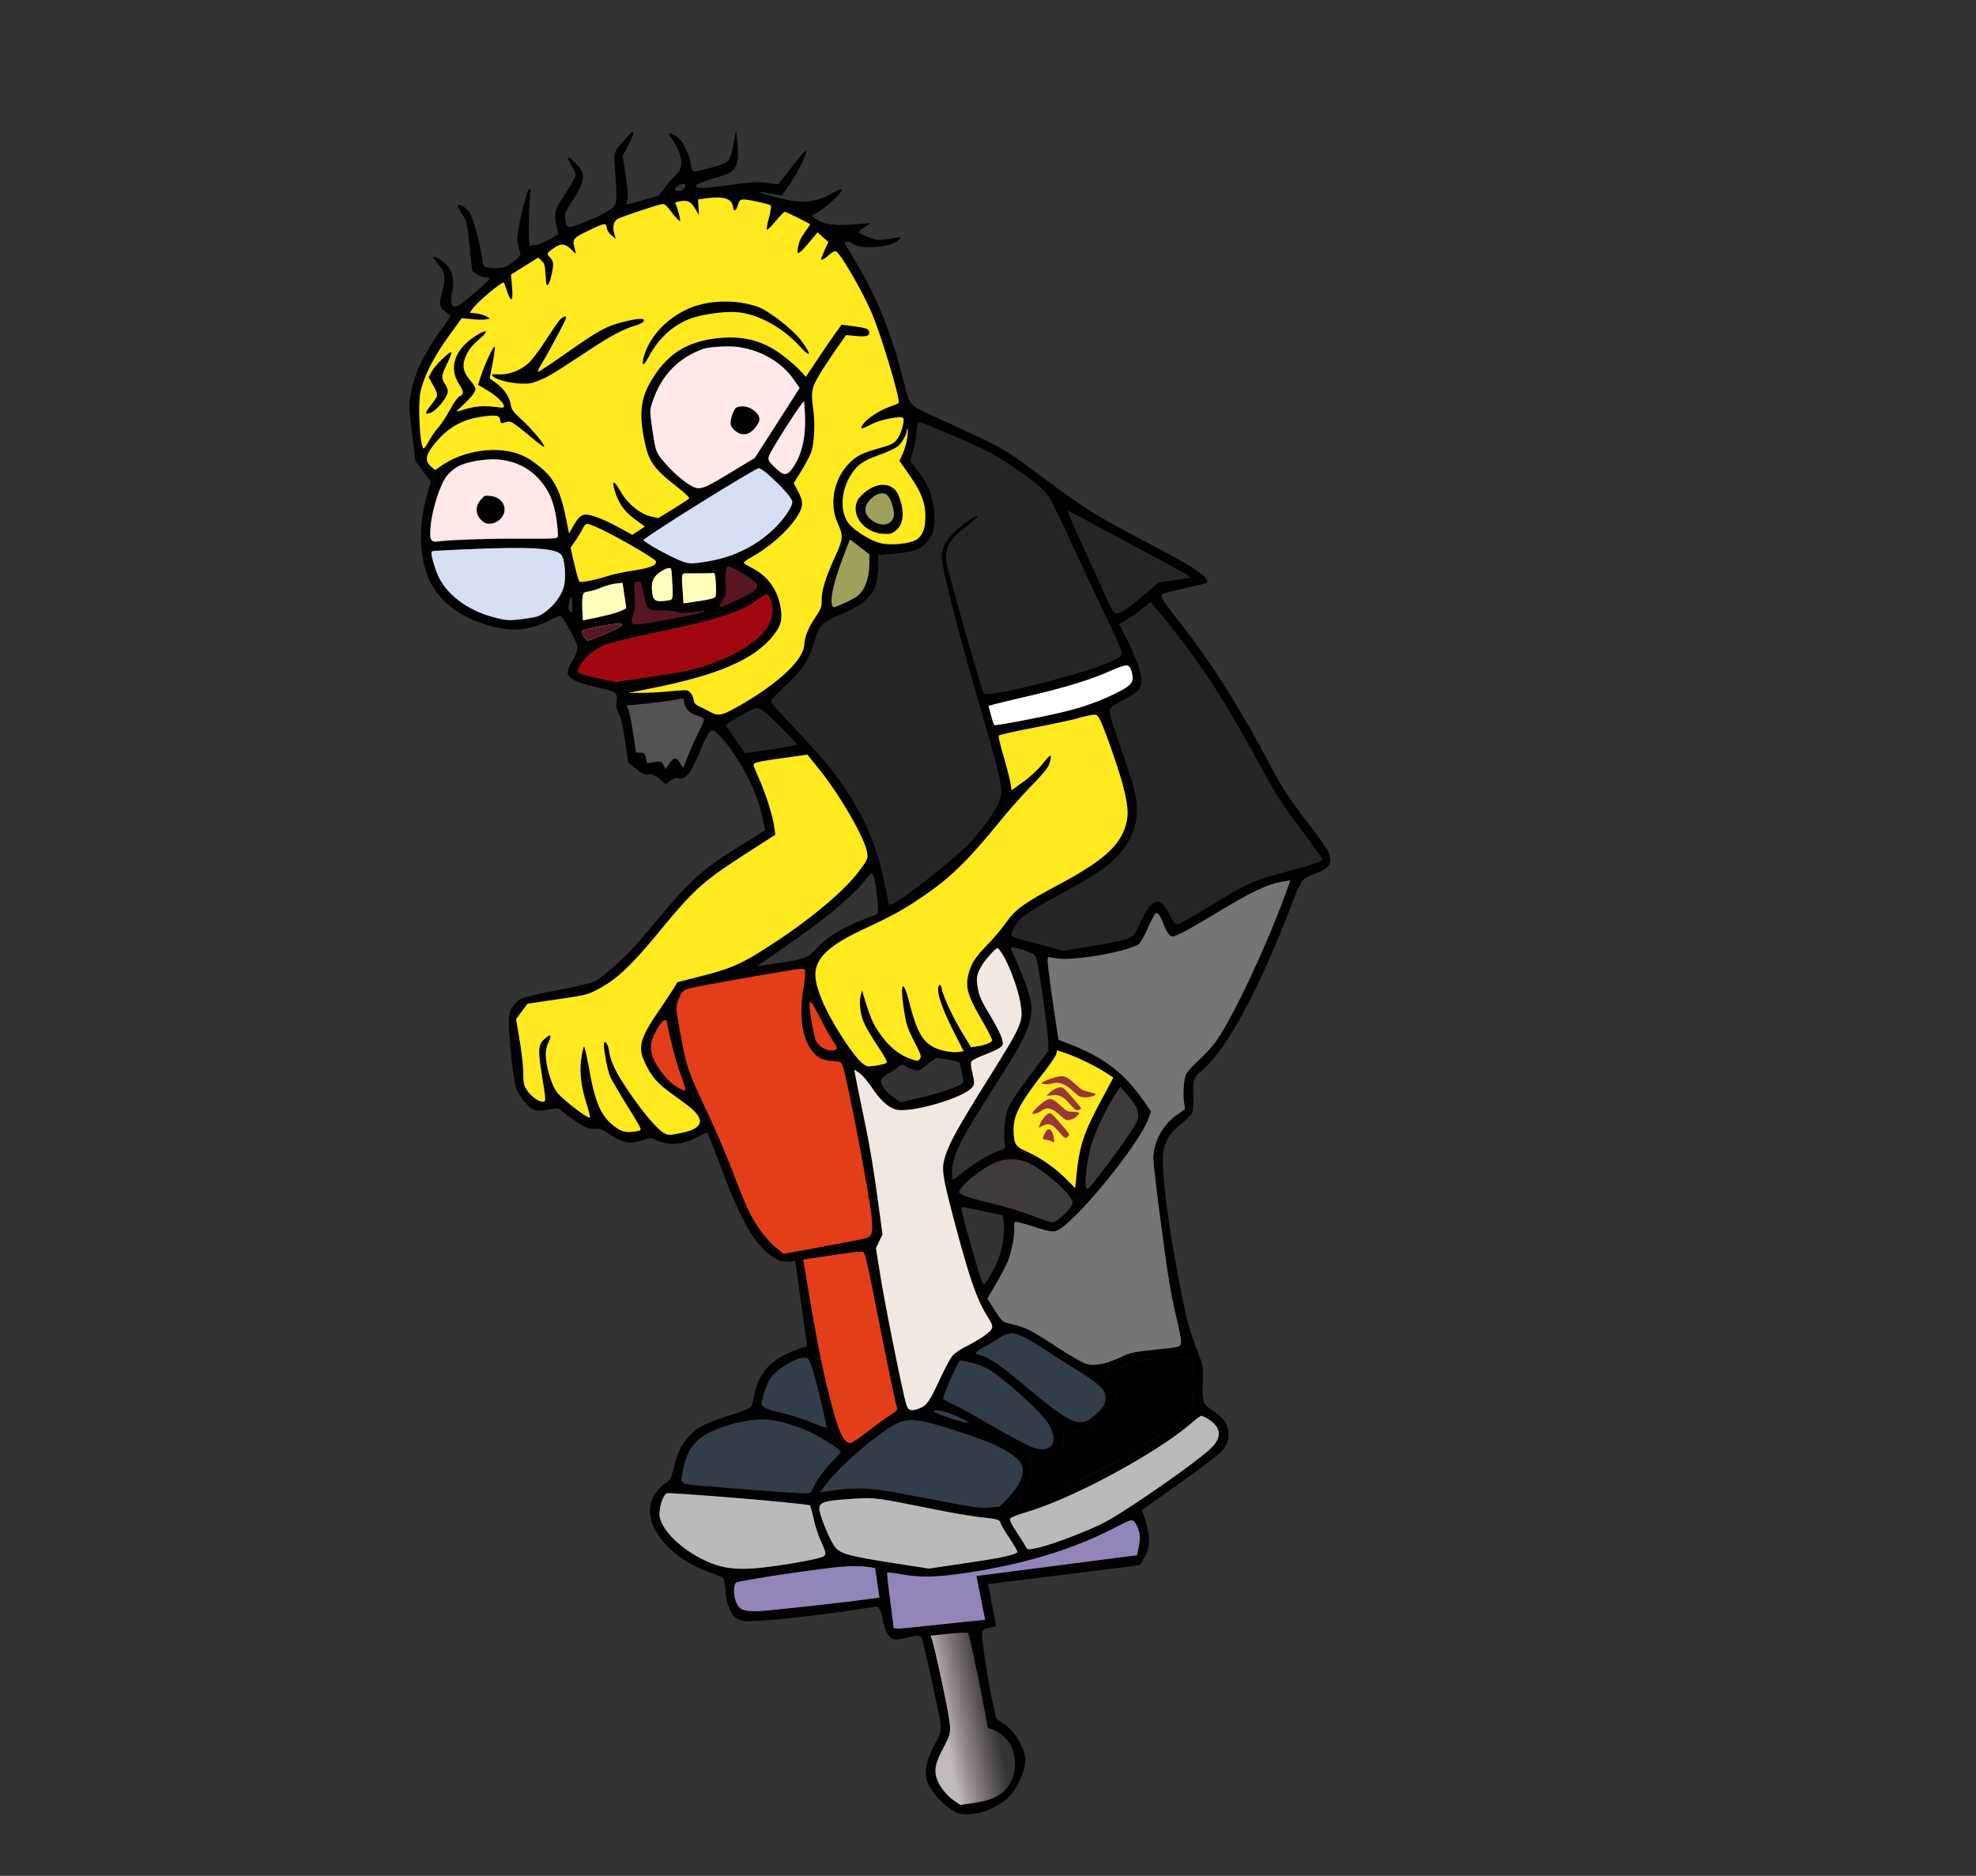 <svg width="317" height="301" fill="none" xmlns="http://www.w3.org/2000/svg"><rect width="100%" height="100%" fill="#333333" stroke="none"/><g clip-path="url('#clip0_19_391')"><path d="M100.167 22.462c-1.778 1.999-1.737 1.808-1.426 5.79.204 2.47.195 3.815.02 4.35-.327.905-1.339 1.54-4.99 3.03-2.76 1.125-2.853 1.115-3.094-.516-.12-.816-.007-1.134 1.103-2.826 1.58-2.41 1.976-3.626 1.61-4.706-.276-.77-2.058-2.544-2.27-2.258-.035.074.21.64.574 1.235.387.59.656 1.315.628 1.597-.03.26-.682 1.467-1.472 2.672-1.903 2.874-2.014 3.215-1.606 5.192l.305 1.599-1.254.717c-.7.405-1.72.833-2.28.94l-1.034.175-.116-1.095c-.114-.932.053-6.351.227-7.674.037-.213-.035-.388-.147-.372-.294.044-1.242 3.449-1.705 6.087-.363 2.068-.351 2.46.229 4.203.095.334-.158.649-1.108 1.391-1.057.804-1.404.948-2.387 1-.616.045-1.428.003-1.787-.083-.642-.136-.674-.201-.899-1.72-.381-2.582-1.364-6.119-1.965-7.072-.514-.827-1.65-1.493-1.896-1.133-.057.078.262.68.685 1.358.803 1.224.803 1.224 1.227 5.19l.42 3.944.72.496c.384.267.995.501 1.343.52.37.014.707.103.784.161.114.146-3.785 3.546-4.835 4.234-1.266.789-1.65.058-1.193-2.302.32-1.737.039-3.015-.953-4.12-.662-.735-2.21-1.548-2.15-1.14.016.113.409.587.853 1.1 1.074 1.185 1.221 2.182.636 4.306-.57 2.075-.502 2.529.511 3.305l.832.641-1.65 2.397c-2.87 4.129-4.116 6.767-4.781 10.222-.302 1.55-.285 2.126.223 6.196l.543 4.458 1.237 1.67 1.238 1.669-.548 1.91c-1.74 5.999-1.247 11.992 1.287 15.578 1.663 2.37 4.28 4.183 7.6 5.291 4.286 1.405 7.055 1.274 10.75-.545.73-.363 1.466-.68 1.646-.707.293-.043 1.943 2.701 2.544 4.279.409 1.051.327 1.433-.759 3.284-.348.607-.612 1.317-.572 1.589.134.907 1.356 1.537 4.29 2.215 3.648.827 3.777.924 3.564 2.599-.09.639.018 1.063.377 1.774.351.666.622 1.876.994 4.391l.512 3.467 1.272.97c.994.803 1.388.976 1.997.886.564-.083.932.071 1.719.719l1 .847.749-.55c.581-.433.867-.522 1.3-.4 1.107.322 2.039-.857 3.528-4.504.92-2.196 1.431-3.105 1.86-3.168.699-.104 2.908 2.534 4.705 5.649 1.721 2.918 2.809 5.605 3.341 8.12l.47 2.246-3.566 2.217c-6.375 3.951-8.294 5.623-13.204 11.535-1.685 2.008-3.611 4.261-4.306 5.012-1.805 1.979-5.026 4.817-6.093 5.391-.643.327-2.398.771-5.31 1.34-6.09 1.2-6.665 1.354-7.425 2.138-1.222 1.245-1.366 1.984-1.102 5.488.122 1.765.394 4.387.608 5.838.365 2.469.444 2.689 1.291 3.907.475.717 1.237 1.508 1.645 1.772.682.408.985.433 2.518.207l1.737-.257 1.534 1.186c2.286 1.747 3.352 2.26 4.367 2.111.699-.104 1.09.047 2.213.784 2.255 1.543 3.439 1.762 5.476 1.044 1.184-.406 1.3-.4 2.189.001 2.055.97 4.128.803 6.735-.578.707-.359 1.286-.653 1.331-.659.135-.02.788 1.597 2.352 5.788 2.934 7.856 5.008 11.602 7.55 13.681 1.337 1.099 2.306 1.419 3.681 1.216l.609-.09.966 6.85.942 6.853-1.425.488c-4.296 1.491-6.328 3.644-7.088 7.553-.131.668-.321 1.413-.452 1.618-.121.273-1.25.74-3.538 1.472-4.287 1.397-5.479 2.059-6.872 3.862-1.085 1.388-1.273 1.832-2.123 4.968-.361 1.303-.524 1.605-1.285 2.065-.971.606-1.998 2.078-2.307 3.258-.979 3.826 3.313 8.865 9.337 10.962 1.043.355 2.051.785 2.213.947.24.219.369.779.433 1.997.114 2.02.817 3.815 1.769 4.485.385.267 1.101.439 1.978.449 2.17.027 9.774-.749 15.479-1.591l5.231-.773.313.556c.182.298.373.964.449 1.485.241 1.47.785 2.663 1.419 3.055.505.296.827.295 2.521-.094 1.719-.37 1.993-.387 2.227-.051.26.355 1.065 3.779 2.544 10.831.9 4.22.924 3.915-.458 6.574-1.047 1.96-1.482 3.692-1.278 5.074.201 1.359 1.646 3.346 3.439 4.725 1.272.97 1.641 1.124 2.805 1.206 2.161.121 4.825-.874 6.811-2.557 1.496-1.262 3.078-4.9 2.844-6.486-.311-2.107-1.751-4.372-3.485-5.505l-1.175-.776-.678-3.188c-.797-3.841-1.674-9.778-1.566-10.604.062-.519.21-.61 1.147-.818l1.095-.231-.641-3.402-.66-3.375 5.613-.69c3.076-.385 8.553-1.055 12.171-1.519l6.605-.837.731-1.288c1.006-1.77.981-3.341-.185-6.873l-.239-.682 5.819-4.124c3.189-2.277 6.239-4.557 6.759-5.096 1.106-1.09 1.458-2.138 1.248-3.565-.181-1.224-.941-2.154-2.63-3.293-1.481-.986-1.527-1.141-1.425-4.814.05-2.161.05-2.161-.944-4.839-1.472-3.881-1.759-5.042-3.216-12.885-1.733-9.237-2.61-17.049-2.125-19.228.371-1.699 1.306-3.017 3.007-4.287.707-.521 1.39-1.201 1.546-1.548.159-.325.24-1.494.215-2.602-.112-2.785.022-3.129 1.597-4.473 3.826-3.274 9.063-13.054 14.185-26.429.693-1.862 1.496-3.601 1.755-3.871.257-.293 1.089-.74 1.855-1.015 2.388-.839 2.922-1.589 2.397-3.271-.134-.443-1.655-2.627-3.392-4.871-3.253-4.243-4.332-5.936-6.612-10.3-4.202-8.015-9.242-15.931-13.974-21.924-2.607-3.296-3.121-4.123-2.852-4.487.096-.13 1.735-.58 3.612-.973 1.878-.393 3.478-.792 3.574-.922.537-.727-1.695-2.273-8.417-5.819-9.922-5.25-10.326-5.49-17.356-10.658-7.5-5.538-6.038-4.688-17.954-10.176-4.101-1.872-3.906-1.646-4.858-5.442-1.977-7.927-4.415-13.98-7.872-19.606-.888-1.49-1.649-2.744-1.659-2.812-.034-.226.859-.265 1.028-.059 1.009 1.217 6.468.898 7.699-.442.439-.458.413-.478-1.451-.156-1.778.286-2.033.277-3.425-.258-.853-.314-1.548-.652-1.565-.765-.017-.113.41-.5.979-.862l.986-.655-1.25.115c-4.476.43-6.35.22-7.681-.834l-.625-.487.84-.401c.964-.49 3.316-2.505 3.822-3.297.485-.766.06-.68-1.636.311-1.61.956-3.762 1.366-5.807 1.089-1.436-.205-5.843-1.337-5.727-1.493.038-.052.887.078 1.906.274l1.827.356 1.181-1.68c1.334-1.887 2.947-5.158 2.752-5.546-.065-.13-1.116 1.021-2.291 2.584l-2.187 2.823-1.694-.236c-1.461-.224-2.351-.162-6.213.362-4.565.605-5.719.59-5.127-.076.157-.186 1.316-.612 2.597-.986 1.262-.348 2.59-.869 2.947-1.106.892-.665 1.188-2.098.936-4.584l-.211-2.053-.339 1.764c-.454 2.382-.737 3.118-1.313 3.435-.7.404-4.689 1.48-5.115 1.404-.265-.077-.408-.426-.525-1.22-.251-1.699-1.353-3.852-2.287-4.408-.712-.451-1.216-.585-1.175-.313.01.068.338.575.718 1.121.403.543.872 1.538 1.044 2.23.408 1.515.177 2.452-.846 3.32-.369.31-1.074 1.155-1.593 1.857-.492.72-1.024 1.332-1.159 1.352-.158.023-1.307.355-2.566.726-1.258.37-2.347.647-2.398.609-.075-.036-.028-.343.109-.665.149-.392.072-1.539-.269-3.85l-.485-3.285.868-1.61c.74-1.383 1.003-2.256.665-2.206-.068.01-.625.602-1.26 1.298Zm9.759 7.265c.067.453-.459.947-1.036.94-.761-.004-.85-.454-.166-.81.83-.469 1.149-.493 1.202-.13Zm-2.451 3.997c.432.584.993 1.265 1.256 1.481.479.439.476.416.205-.794-.168-.67-.391-1.401-.515-1.614-.186-.32-.079-.382.8-.512 1.195-.176 1.648.08 2.39 1.36l.52.873-.071-1.263-.071-1.263 1.13-.144c2.935-.41 4.259-.026 4.453 1.288.134.906.51.804.814-.26.254-.778.357-.862 1.001-.865.81.02 3.882.7 4.242.948.126.074.021.923-.264 1.96-.288 1.016-.435 1.894-.334 1.949.081.08.703-.544 1.388-1.363.686-.819 1.346-1.495 1.459-1.512.139.003 1.102.44 2.172.976l1.946 1.01-.854 1.237c-.835 1.211-.985 1.604-1.187 2.884-.144.901.383.569 1.831-1.173l1.371-1.638.852.777.871.751-.589 1.314c-.331.72-.579 1.383-.569 1.45.037.25.509.018 1.282-.675.427-.387.916-.668 1.087-.6.74.33 4.388 6.622 5.822 10.092 1.56 3.705 4.581 13.864 4.248 14.26-.08.082-.707.36-1.409.602-1.686.596-3.597 1.85-4.266 2.783-.65.906-.35.908 1.36.008 1.453-.77 5.022-1.413 5.095-.915.118.793-.408 2.538-.988 3.295-.579.757-.836.888-2.935 1.498-2.784.805-3.514 1.168-4.723 2.342-2.514 2.478-3.337 6.582-1.911 9.682.926 2.063.893 2.462-.461 5.463-1.513 3.326-2.147 5.434-2.11 6.934.031.99-.118 1.383-1.138 2.9-1.087 1.689-1.577 2.895-1.657 4.227-.136 2.359-3.892 5.946-9.85 9.442-3.31 1.925-3.864 2.076-5.293 1.291-.624-.324-1.426-.762-1.794-.916-.443-.189-.718-.496-.772-.858-.134-.907-.653-1.617-1.215-1.673-.303-.025-1.515.038-2.694.166s-3.145.233-4.341.247h-2.189l3.468-.698c10.972-2.152 16.858-4.735 19.848-8.672 1.098-1.459 1.335-2.35 1.074-4.118-.448-3.037-2.098-5.317-4.807-6.653-.595-.283-1.106-.624-1.123-.738-.017-.113.504-.49 1.143-.84 2.855-1.579 5.733-4.088 7.207-6.274 1.229-1.825 1.273-2.619.348-4.358l-.697-1.286 1.173-1.886c.652-1.046 1.392-2.429 1.64-3.09.47-1.343.65-4.496.348-6.697-.413-2.949-.303-3.613.898-5.62.588-1.013 1.832-2.887 2.724-4.176l1.619-2.3 1.542.143c1.706.165 2.26.014 2.163-.644-.077-.52-.465-.649-2.674-.948l-1.762-.226-1.241 1.735c-.685.98-1.974 2.861-2.86 4.196l-1.621 2.439-.934-1.02c-.5-.574-1.792-1.68-2.88-2.492-3.217-2.442-6.674-3.229-11.097-2.599-4.51.666-7.446 2.628-9.868 6.667-1.684 2.795-1.977 5.177-1.217 9.233.752 3.848 1.402 4.817 5.621 8.107 1.094.857 1.742 1.503 1.624 1.636-.096.13-1.253.88-2.541 1.672l-2.388 1.464-1.12-.252c-1.762-.388-3.805-2.054-4.896-3.977-1.028-1.816-1.49-1.98-1.017-.336.614 2.132 1.524 3.456 3.256 4.729l1.628 1.195-1.009.658-1.009.658-2.205-1.202c-1.206-.679-2.91-1.446-3.755-1.715-1.89-.624-2.346-.44-3.436 1.387l-.75 1.315-.527-2.63c-.54-2.723-1.208-4.592-2.264-6.126-.796-1.18-3.102-3.062-4.604-3.72-3.778-1.711-9.496-.96-13.247 1.724l-.835.587-.606-.513c-1.06-.931-.973-1.755.3-3.425 2.027-2.66 4.437-4.128 7.571-4.59 2.503-.37 3.045-.288 3.16.482.086.59.135.606.862.382.705-.22.876-.152 2.015.699a108.55 108.55 0 0 1 2.75 2.233c.819.713 1.479 1.125 1.452.943-.08-.543-1.978-2.787-3.686-4.364-1.305-1.197-1.565-1.552-1.682-2.345-.207-1.243-1.065-2.529-2.33-3.453l-1.055-.747.47-2.431c.241-1.333.409-2.538.344-2.667-.16-.301-1.563 2.684-2.216 4.656l-.476 1.46 1.414.833c2.144 1.258 3.53 2.998 2.259 2.816-2.846-.39-4.19-.285-6.648.541-.615.207-.583.11.434-.805 1.52-1.405 2.196-2.292 2.122-2.79-.033-.227-.427-.864-.897-1.396-1.149-1.382-1.284-2.45-.528-4.044.367-.795.991-1.559 1.768-2.229 2.034-1.666 1.671-2.099-.552-.613-3.145 2.108-4.08 4.978-2.435 7.537.803 1.225.821 1.662.171 1.943-.324.14-.958.998-1.628 2.232-.597 1.107-1.425 2.363-1.842 2.819-.42.432-1.063 1.384-1.446 2.065-.38.705-.78 1.273-.893 1.29-.586.086-.978-6.94-.513-9.093.535-2.464 2.104-5.567 4.456-8.831l2.144-2.957 1.542.143c.845.107 1.883.116 2.29.056l.74-.133-.608-.373c-.327-.183-1.072-.397-1.637-.476l-1.029-.103.438-.62c.7-1.03 4.738-4.428 5-4.212.075.036.31.696.56 1.446.651 1.918.991 1.567.779-.81l-.169-1.92 2.195-1.366 2.172-1.362.534.5c.48.438.542.707.641 2.313.103 1.629.152 1.807.428 1.488.355-.4.884-2.747.78-3.45-.04-.271-.261-.678-.475-.878-.59-.561-.539-.685.376-1.352 1.503-1.056 2.068-.977 3.492.55.301.325.307.208.047-.772-.369-1.404-.23-1.563 2.483-2.844 2.367-1.137 2.573-1.144 2.694-.328.06.408.362.895.78 1.227l.68.548-.263-.84c-.296-1.069-.123-1.927.507-2.345.462-.3 6.126-2.2 7.134-2.396.38-.08.691.153 1.295.967Zm10.586 21.915c3.722.4 7.237 2.358 9.193 5.148l1.023 1.47-3.593 5.624-3.597 5.602-3.49 2.113c-3.91 2.383-4.814 2.818-5.701 2.74-1.287-.134-4.448-2.816-6.134-5.183-.529-.779-.671-1.268-1.085-4.077-.452-3.06-.456-3.244-.009-4.583 1.399-4.259 4.159-7.098 8.21-8.53.856-.288 3.686-.474 5.183-.325Zm11.076 10.728c.178 3.702-.477 6.6-1.942 8.692-.896 1.267-1.395 1.317-2.542.26-1.653-1.517-1.663-1.584-.803-3.1 1.497-2.653 4.995-7.985 5.135-7.82.026.019.089.912.152 1.968Zm-49.581 7.344c2.76.125 5.255 1.262 6.974 3.23 1.583 1.828 2.318 3.525 2.746 6.425.194 1.315.284 2.552.195 2.727-.153.37-.017.35-7.345.343-4.082-.022-10.222.213-11.665.426-1.398.207-1.587-.136-1.364-2.53.237-2.606 1.515-6.591 2.54-7.923.444-.576 1.243-1.25 1.906-1.602 1.282-.675 4.065-1.179 6.013-1.096Zm71.981-4.353c5.845 2.448 7.513 3.29 10.528 5.299 3.96 2.633 5.703 4.136 6.491 5.57.348.644 2.154 4.452 4.014 8.461 1.855 3.986 4.272 9.117 5.371 11.409 1.098 2.292 2.006 4.381 2.001 4.659-.003.603-.829 1.095-3.67 2.14-3.939 1.415-12.766 3.737-16.329 4.263-1.691.25-1.994.225-2.157-.098-.437-.931-4.33-14.503-5.733-19.946-.744-2.854-.001-4.376 3.354-6.932 2.155-1.638 1.963-2.003-.257-.494-2.075 1.394-3.459 2.942-3.9 4.327-.326 1.066-.309 1.342.205 3.882.685 3.395 2.676 10.95 4.838 18.411 4.549 15.675 4.724 16.39 3.954 18.356-.639 1.599-2.995 4.841-4.979 6.848-1.927 1.928-6.036 5.313-9.388 7.73-2.647 1.896-3.203 2.186-3.28 1.665-.02-.136-.373-1.751-.757-3.57-1.201-5.634-3.078-10.08-6.208-14.735-2.096-3.117-3.667-5.016-7.93-9.549-1.943-2.075-3.671-3.95-3.846-4.202-.312-.394-.158-.602 1.805-2.443 3.076-2.885 3.987-4.201 4.938-7.282.945-2.964 1.166-3.182 4.633-4.666 4.31-1.864 5.6-3.582 5.679-7.576l.032-1.811 1.708-.137c2.939-.225 4.346-.525 5.117-1.08 1.936-1.397 2.516-3.242 2.031-6.528-.351-2.379-1.128-4.047-2.793-6.116l-.967-1.247.424-1.498c.25-.801.501-2.227.596-3.144.084-1.147.216-1.653.429-1.615.168.045 2.007.792 4.046 1.649Zm-5.995.908c-.084.684-.403 1.796-.696 2.464l-.558 1.217 1.634 2.329c1.904 2.752 2.549 4.463 2.525 6.643-.013 1.785-.349 2.784-1.187 3.51-.982.839-4.433 1.186-6.286.65-1.398-.42-3.601-1.761-4.587-2.82-1.715-1.784-1.599-5.529.275-8.283 1.001-1.49 1.798-2.025 4.529-3.03 1.268-.465 2.538-1.07 2.846-1.323.655-.56 1.498-2.028 1.424-2.526-.026-.181.028-.282.109-.201.078.058.074.66-.028 1.37Zm-21.996 6.142c2.268 2.096 3.466 3.494 3.556 4.105.104.703-1.489 3.022-3.113 4.512-2.957 2.752-6.488 4.431-10.675 5.096-2.41.379-2.687.373-3.853-.033-1.68-.61-6.342-3.162-6.221-3.435.223-.519 17.673-11.385 18.481-11.527.203-.03 1.025.543 1.825 1.282Zm-27.153 8.5c3.3 1.597 8.772 4.795 8.851 5.177.094.634-.929 1.04-3.654 1.466-1.443.213-3.185.586-3.845.799-2.42.774-4.594 1.188-4.815.942-.113-.145-.462-1.413-.808-2.82l-.588-2.577.835-1.211c.454-.67.972-1.533 1.125-1.903.175-.373.473-.695.676-.725.18-.026 1.182.358 2.223.853Zm-21.138 3.214c9.476-.426 13.868-.172 14.757.855.606.674.861 3.647.444 5.19-.373 1.375-1.564 2.986-2.957 4.002-1.018.753-1.305.841-3.473 1.138-1.987.27-2.632.273-4.017-.055-4.36-.977-7.917-3.37-9.522-6.443-.574-1.073-1.42-3.842-1.26-4.167.12-.272-.473-.231 6.028-.52Zm64.214 2.027c.01 2.568-.72 4.644-2.014 5.553-.752.528-3.122 1.642-3.686 1.725-.135.02-.291-.258-.341-.598-.194-1.314.573-4.23 2.179-8.333l.751-1.94 1.56 1.205 1.535 1.186.016 1.202Zm-31.65 2.705c.076.984.111 2.16.085 2.603-.041.817-.041.817-1.217.967-1.495.175-1.899-.067-2.054-1.27-.215-1.613.071-2.489 1.088-3.24.498-.375 1.164-.705 1.457-.749.541-.08.544-.057.641 1.689Zm68.355-8.31c2.629 1.418 6.709 3.617 9.034 4.848 2.347 1.228 4.604 2.47 5.015 2.756l.766.512-2.567.402-2.548.376-2.314 1.963c-2.538 2.157-3.544 2.838-4.355 2.958-.519.077-.646-.16-2.31-3.78-4.541-10.004-5.712-12.632-5.622-12.646.067-.01 2.269 1.17 4.901 2.61Zm-75.997 11.013.301 2.039-.859.428c-.472.231-2.043.672-3.495.979l-2.615.548-.082-1.493c-.053-.826-.043-1.846.032-2.274.106-.687.186-.768 1.043-.895.519-.076 1.443-.375 2.025-.646.608-.252 1.602-.537 2.215-.605l1.134-.12.301 2.038Zm12.376-3.564c.896-.017 1.747-.027 1.905-.05.226-.033.305.349.393 1.725.054.987.033 1.94-.082 2.096-.105.224-.926.437-2.64.69l-2.48.367-.137-2.018c-.202-2.772-.189-2.843.691-2.81.416.007 1.477.013 2.35 0Zm5.713-.474c1.856 1.023 3.151 1.99 3.218 2.443.034.226-.274.642-.752.99-.941.649-4.343 2.263-5.02 2.363-.406.06-.377-.06.189-.908.582-.896.635-1.159.536-2.765-.093-1.723.04-2.692.424-2.748.09-.014.73.262 1.405.625Zm-15.002 3.883c.51 2.517.588 2.576 3.077 2.579.99-.008 2.022.118 2.342.256.371.176 1.245.163 2.759-.037 3.618-.465.869.265-4.854 1.295-5.611 1.014-5.588 1.011-4.957-.958.206-.632.293-1.757.234-2.628-.165-2.36-.13-2.597.469-2.593.461.002.526.13.93 2.086ZM91.832 97.09c.049 1.266-.204 1.581-.56.73-.187-.481.181-2.203.418-2.006.074.035.139.628.142 1.276Zm31.551-1.348c.581.817.729 2.44.297 3.73-.93 2.754-4.986 5.552-10.769 7.425-1.912.63-3.635.977-8.28 1.663l-5.863.865-2.71-.572c-1.498-.311-2.893-.707-3.1-.862-.36-.248-.334-.391.084-1.147.782-1.412 2.445-2.792 4.147-3.437.856-.289 4.191-1.105 7.453-1.795 10.463-2.17 14.353-3.44 17.153-5.543 1.163-.866 1.185-.87 1.588-.327Zm-23.685 4.377c.085.103.044.295-.059.379-.327.28-4.788 2.212-5.24 2.279-.315.046-1.007-.893-1.094-1.483-.05-.339 6.118-1.482 6.393-1.175Zm87.844.089c4.972 6.211 8.902 12.23 13.77 21.166 3.347 6.128 4.101 7.336 6.628 10.714 2.208 2.939 4.092 5.555 4.118 5.736.054.363-1.214.828-4.739 1.765-6.474 1.72-7.014 1.962-13.563 5.985-2.429 1.493-4.621 2.72-4.876 2.711-.345.005-.653-.366-1.21-1.488-.906-1.765-1.415-2.245-2.249-2.122-.699.103-1.643 1.354-2.576 3.46-1.163 2.579-.864 2.419-6.926 3.5l-5.346.928-1.566-.463c-.866-.243-2.686-.715-4.075-1.066-1.384-.328-2.554-.757-2.626-.932-.071-.175.157-.81.486-1.391.782-1.413 2.244-2.439 7.448-5.268 2.24-1.21 4.85-2.73 5.817-3.359 4.484-3.024 6.621-6.651 6.328-10.821-.13-1.972-.701-3.972-2.827-10.095-1.244-3.59-1.612-4.832-1.488-5.244.127-.389.598-.783 1.631-1.283 1.951-.983 2.927-1.706 3.265-2.381.591-1.152-.23-3.902-2.429-8.185l-.945-1.875 1.33-.821a22.556 22.556 0 0 0 2.434-1.772c.594-.504 1.13-.93 1.198-.94.067-.01 1.407 1.574 2.988 3.541Zm-80.195 12.234 2.297-.362.087.589c.15 1.019.915 1.833 2.068 2.149.578.169 1.079.442 1.106.624.027.181-.291.992-.725 1.797a54.362 54.362 0 0 0-1.686 3.722l-.91 2.264-.429-.723c-.592-1.048-1.053-1.049-1.751.003l-.607.877-.345-.62c-.32-.601-.439-.63-1.499-.474l-1.127.167-.195-.851c-.175-.715-.285-.838-.885-.842l-.693-.013-.491-3.17c-.257-1.744-.602-3.453-.765-3.776l-.274-.608 2.252-.194c1.251-.115 3.29-.347 4.572-.559Zm15.339 1.833c1.072.861 5.049 4.858 5.093 5.153.013.09-1.823.454-4.1.79l-4.127.609-1.517-2.16c-.841-1.173-1.524-2.207-1.534-2.275-.04-.271 4.106-2.62 4.892-2.759.2-.053.775.256 1.293.642Zm58.564-7.211c.15.232.353.828.427 1.326.177 1.201-.365 1.744-2.989 3.011-2.65 1.248-4.728 1.995-7.906 2.788-3.223.8-11.019 2.299-11.249 2.148-.1-.055-.346-.783-.56-1.608l-.379-1.472 1.198-.316a304.01 304.01 0 0 1 5.319-1.271c5.39-1.259 9.603-2.53 12.504-3.792 2.859-1.232 3.239-1.311 3.635-.814Zm-49.979 16.201c3.375 4.132 7.488 11.235 7.823 13.501.154 1.042.103 1.166-1.245 2.962-2.262 3.09-7.609 7.607-13.661 11.557-5.23 3.435-6.7 4.092-12.321 5.5l-3.22.823-.552.938c-.294.507-1.353 2.075-2.296 3.488-3.093 4.486-3.502 5.935-2.412 8.321 1.024 2.257 1.975 3.39 4.144 4.968 3.097 2.252 3.54 2.603 4.124 3.281 1.34 1.585.527 2.631-2.542 3.224-1.723.347-1.978.338-2.634-.051-1.058-.608-3.202-3.117-5.493-6.46-2.115-3.091-2.998-4.859-3.253-6.581-.154-1.043-.56-1.77-.81-1.432-.234.289.471 4.283.928 5.35.22.547 1.355 2.463 2.48 4.311 1.145 1.823 2.186 3.567 2.323 3.871.219.547.199.573-.928.739-1.353.2-2.147-.03-3.297-.948-2.007-1.58-2.944-3.71-3.861-8.831-.382-2.12-.778-3.867-.869-3.854-.09.013-.288.853-.441 1.848-.32 2.201-.04 4.567.862 7.398.34 1.061.575 2.022.498 2.126-.234.289-4.42-2.936-5.25-4.041-.52-.71-.909-1.625-1.293-2.981-.652-2.381-.679-3.813-.095-5.01.56-1.195.408-1.45-.41-.75-1.275 1.045-1.32 1.676-.612 6.156.61 3.823.64 4.027.235 4.087-.677.1-2.016-.86-2.647-1.855-.514-.827-.577-1.096-.602-2.829.007-1.043-.27-3.386-.586-5.215l-.563-3.344.903-1.221.922-1.248 4.78-.706c4.667-.689 4.844-.738 6.513-1.61 3.035-1.605 5.222-3.642 9.892-9.309 5.926-7.15 6.885-7.986 15.177-13.309l3.409-2.193-.204-1.382c-.264-1.791-1.301-5.064-2.381-7.544-.483-1.087-.882-2.07-.905-2.228-.06-.408.629-.579 4.784-1.147l3.837-.543 1.749 2.173Zm45.088-7.977c.641 1.063 3.103 8.062 3.811 10.829.872 3.413.932 4.91.284 6.765-1.127 3.13-3.89 5.483-10.747 9.135-5.34 2.849-6.778 3.872-8.228 5.915a37.898 37.898 0 0 1-2.838 3.406c-2.119 2.188-2.746 3.091-3.23 4.806-.604 2.15-.206 3.597 2.042 7.432.96 1.665 1.735 3.171 1.694 3.362-.085.36-1.063.759-2.416.959l-.947.14-1.46-2.401c-1.399-2.294-3.085-5.912-3.245-7-.117-.793-.533-.801-.577-.007-.088 1.124.838 3.65 2.526 6.967l1.561 3.08-.722.107c-1.127.166-2.999-.183-4.124-.78-1.798-.939-2.687-2.591-3.872-7.185-.985-3.86-1.517-3.249-.881 1.056.394 2.512.496 2.89 1.64 5.176 1.137 2.24 1.222 2.505.931 2.872-.266.387-.408.361-1.648-.081-1.802-.66-3.409-2.02-4.848-4.123-1.085-1.576-1.481-2.537-2.603-6.237l-.151-.557-.216.726c-.329 1.207-.086 3.162.56 4.572.313.717 1.293 2.356 2.18 3.683 1.212 1.813 1.541 2.482 1.358 2.648-.144.114-.92.321-1.687.434-1.307.193-1.52.155-2.126-.357-.961-.738-2.849-3.377-4.485-6.192-1.481-2.536-2.342-4.47-2.859-6.408-.945-3.588.974-5.886 7.592-8.97 4.528-2.104 6.508-3.207 9.457-5.24 4.48-3.046 7.117-5.635 12.814-12.612 1.111-1.368 3.05-3.53 4.307-4.85 2.581-2.65 3.061-3.3 3.265-4.256.281-1.222.104-1.173-1.142.377-.717.916-1.991 2.123-3.137 2.941l-1.914 1.394-.161-1.088c-.09-.612-.581-2.531-1.093-4.284-.516-1.776-.879-3.297-.802-3.401.096-.13 2.64-.691 5.642-1.273 3.024-.585 6.083-1.245 6.813-1.446a26.278 26.278 0 0 1 2.289-.57c.899-.155.999-.101 1.393.536Zm-36.078 25.771c.155.58.372 2.053.463 3.289.188 2.056.154 2.293-.261 2.447-4.897 1.788-7.764 3.439-9.642 5.545-1.224 1.385-1.884 1.598-6.597 2.294l-2.841.419 4.433-3.062c6.356-4.389 10.788-8.076 12.892-10.679.545-.683 1.042-1.219 1.106-1.252.09-.013.273.446.447.999Zm65.81 2.694c-2.897 7.999-8.265 19.396-10.908 23.19-.592.828-1.857 2.242-2.833 3.127-.972.908-1.904 1.925-2.083 2.276-.344.791-.528 3.134-.317 4.561l.157 1.065-1.191.825c-2.303 1.567-3.798 4.242-3.902 6.966-.016.674.562 5.682 1.294 11.108 1.062 7.97 1.508 10.683 2.31 14.084.725 3.042.942 4.353.809 4.696-.159.487-.317.51-4.061.901-3.65.4-4.008.476-5.516 1.185-2.412 1.143-4.337 1.52-5.645 1.088-.578-.169-2.849-1.501-5.068-2.956-3.95-2.566-4.522-2.852-7.079-3.47-1.265-.299-1.291-.319-2.462-2.16l-1.196-1.861 1.361-2.331c.754-1.292 1.599-2.899 1.892-3.568.615-1.456 1.214-4.578 1.066-5.575-.053-.362-.016-.738.086-.823.08-.081 1.2.17 2.434.567 3.556 1.142 3.836 1.17 4.803.541 3.534-2.282 12.78-13.788 14.19-17.654l.426-1.175-1.319-1.912c-3.012-4.325-6.408-6.88-11.877-8.967l-1.66-.634-.88-5.96c-.482-3.263-.856-6.264-.842-6.636l.035-.7 1.442.25c2.643.42 11.204-1.052 13.096-2.281.273-.179.973-1.371 1.52-2.655.574-1.266 1.132-2.321 1.245-2.338.384-.056.76.467 1.222 1.719.242.705.652 1.455.921 1.716.48.439.502.435 1.776-.146.714-.314 3.179-1.72 5.505-3.129 5.942-3.609 8.437-4.811 11.114-5.253l1.034-.175-.899 2.494Zm-76.973 11.898c.117.168-.021 1.577-.254 3.117-.696 4.339-.18 7.829 1.465 9.925.851 1.078 1.739 1.479 3.342 1.567 1.187.079 1.287.134 1.53.839.746 2.089 4.442 21.502 4.651 24.481.17 2.244.034 2.727-.773 3.032-.348.144-3.481.769-7.005 1.405l-6.393 1.175-1.237-1.045c-1.518-1.234-3.22-3.553-4.348-5.887-.463-.95-1.623-3.812-2.571-6.335-.975-2.542-2.666-6.506-3.772-8.843-3.391-7.21-3.591-7.782-4.524-12.854-.8-4.327-.834-4.554-.51-5.482.591-1.615.786-1.852 1.939-2.161 1.02-.267 10.782-2.032 15.981-2.869 1.865-.322 2.349-.324 2.479-.065Zm31.728-2.486c1.119 1.803 2.474 5.516 2.85 7.753.509 2.981.341 3.4-4.972 11.894-5.069 8.111-6.436 10.559-7.132 12.862-.577 1.868-.413 2.978 1.331 9.643 2.603 9.827 3.73 13.087 5.453 15.866.755 1.208.902 1.58.733 1.999-.193.561-1.928 1.766-4.223 2.916-.795.395-1.736 1.043-2.072 1.417-.337.374-1.237 2.081-2.043 3.798-1.638 3.576-2.095 4.222-3.273 4.674-1.283.513-1.813.36-2.089-.572-.62-2.015-3.482-16.249-4.29-21.409l-.597-3.732.529-1.097.53-1.097-.823-6.037c-.443-3.315-1.207-8.018-1.7-10.423-.516-2.401-1.155-5.641-1.476-7.191l-.554-2.813.845.57c.459.303 1.351 1.352 1.975 2.302 1.278 1.941 2.587 3.16 3.817 3.535 2.267.684 11.061-1.865 12.328-3.58.365-.494.357-.701.024-2.18-.297-1.23-.322-1.713-.13-1.972.131-.205 1.076-.669 2.08-1.048 1.004-.38 2.104-.89 2.438-1.124.539-.404.571-.502.337-1.463-.155-.579-.999-2.237-1.884-3.704-1.336-2.187-1.702-2.944-1.963-4.248-.355-1.777-.226-2.467.803-4.078.601-.922 2.012-2.45 2.327-2.497.09-.013.457.442.821 1.036Zm3.252-.758c.798.253 1.635.616 1.849.816.343.296.549 1.377 1.305 6.498.498 3.377.907 6.766.927 7.527l-.002 1.39-3.022 4.035c-2.061 2.736-3.167 4.45-3.479 5.306-.463 1.389-.714 3.903-.493 5.399.137.929.137.929-.786 1.227-1.388.437-3.91 1.92-5.766 3.398-.908.713-1.676 1.29-1.721 1.296-.203.03-.24-1.469-.065-2.468.423-2.285 1.726-4.7 7-12.98 6.513-10.2 6.729-11.228 3.813-18.183a103.956 103.956 0 0 0-1.4-3.243c-.309-.534.152-.532 1.84-.018Zm-57.197 11.317c.804 3.887 1.587 6.85 2.3 8.713.491 1.294.816 2.404.736 2.485-.308.254-2.139-.911-2.999-1.896-2.083-2.401-2.854-4.348-2.363-6.018.344-1.255 1.552-3.216 2.003-3.283.181-.027.319-.024.323-.001Zm24.924.117c.71 1.377 1.553 2.873 1.871 3.312.761 1.092.739 1.257-.14 1.387-1.015.15-2.209-.6-2.685-1.641-.385-.892-1.169-5.731-.958-6.017.192-.26.459.14 1.912 2.959Zm20.363 6.209c.878.171 1.62.362 1.672.401.21.177.79 3.009.646 3.285-.229.474-3.846 1.726-7.169 2.471l-2.898.659-1.214-.886c-1.239-.905-2.029-2.038-1.875-2.71.041-.191.529-.633 1.078-.969a30.99 30.99 0 0 0 1.684-1.082c.642-.489.69-.473 1.279-.073.311.232.948.485 1.351.564.71.127.884.055 1.946-.866.635-.534 1.348-1.009 1.548-1.062.203-.03 1.097.093 1.952.268Zm21.93.281c1.089.511 2.544 1.314 3.233 1.768l1.249.812-1.858 3.492c-2.911 5.408-3.564 7.38-4.063 12.27l-.193 1.973-1.381-1.394c-1.812-1.816-3.999-3.368-6.2-4.386-1.997-.886-2.205-1.203-2.293-3.204-.108-2.601.82-4.428 5.12-9.948.871-1.125 1.664-2.307 1.734-2.618l.126-.551 1.259.416c.701.221 2.174.837 3.267 1.37Zm8.287 7.598c.128.398.215.987.194 1.314-.086.823-1.777 3.411-5.209 7.947-2.737 3.622-2.977 3.866-3.128 3.31-.296-1.068.181-4.704.948-7.156.687-2.208 2.706-6.327 4.018-8.211l.515-.724 1.197 1.398c.668.781 1.341 1.747 1.465 2.122Zm-18.066 8.409c2.215.646 7.484 5.124 7.692 6.529.083.566-.634 1.482-2.078 2.622-1.069.875-.86.891-4.765-.593-1.419-.555-3.95-1.316-5.645-1.714-3.46-.809-5.298-1.394-5.606-1.765-.503-.597 3.181-3.735 5.713-4.849 1.428-.628 3.007-.699 4.689-.23Zm-6.914 7.944c1.546.328 2.976.649 3.189.687.313.093.375.361.428 1.812.078 1.772-.304 3.866-1.065 5.738-.42 1.057-1.822 3.418-2.118 3.6-.212.124-.802-1.687-2.314-7.09-1.371-4.915-1.447-5.274-1.131-5.321.112-.017 1.465.247 3.011.574Zm-18.752 6.89c.156.278.748 2.877 1.314 5.78 2.784 14.014 3.647 18.146 3.847 18.719.197.55.142.65-.912 1.315-.61.392-2.235 1.558-3.599 2.616-1.368 1.035-2.643 1.918-2.846 1.948-.992.147-1.872-1.599-3.034-6.035-1.23-4.588-2.204-9.307-3.456-16.693l-1.129-6.71 4.781-.706c4.735-.699 4.78-.706 5.034-.234Zm-9.052 16.873c.159.139.479.902.731 1.675.624 2.038 2.326 9.196 2.233 9.348-.061.056-1.178-.335-2.503-.88-1.325-.546-3.475-1.224-4.786-1.516-2.217-.507-3.009-.876-3.093-1.442-.063-.431.726-2.886 1.202-3.72 1.05-1.938 5.309-4.304 6.216-3.465Zm34.647-3.472c.692.315 2.186 1.229 3.309 1.966 1.126.76 3.316 2.173 4.862 3.126 3.571 2.181 4.708 3.171 4.852 4.146.177 1.2-.177 1.924-1.457 3.086-2.621 2.378-3.752 1.897-12.143-5.154-3.157-2.659-5.276-4.06-6.538-4.336-.882-.194-.735-.448.802-1.276a49.365 49.365 0 0 0 2.391-1.442c1.362-.919 2.232-.954 3.922-.116Zm-8.521 4.083c.904.191 2.173.675 2.83 1.064 2.481 1.509 7.952 6.42 9.32 8.349.377.523.807 1.409.977 1.939.588 1.951-.818 3.038-2.976 2.315-1.117-.391-3.969-1.915-8.231-4.411-1.766-1.036-3.897-2.203-4.737-2.588-.863-.382-1.568-.788-1.588-.924-.067-.453 2.379-6.047 2.672-6.09.045-.007.826.133 1.733.346Zm31.844-.766c3.48-.305 3.529-.289 3.766 1.32.107.725.164 2.198.118 3.293a184.8 184.8 0 0 0-.093 2.492c-.046 1.095-1.119 2.249-3.994 4.317-1.586 1.114-3.893 2.659-5.117 3.418-5.449 3.352-18.867 9.385-18.991 8.546-.016-.113.405-.847.926-1.688 1.199-1.867 1.424-2.687 1.166-4.432-.181-1.224-.159-1.389.219-1.329 3.51.524 5.436-.942 5.011-3.819l-.133-.907 1.349.403c.724.217 1.685.33 2.113.267 1.872-.277 4.937-3.392 5.015-5.047.03-1.047-.346-2.033-1.206-3.179-.374-.501-.67-.943-.65-.969.041-.03.559-.268 1.145-.517a137.38 137.38 0 0 0 2.489-1.085 8.185 8.185 0 0 1 2.884-.75c.822-.052 2.62-.202 3.983-.334Zm-63.42 10.059c2.175.374 4.947 1.354 6.851 2.392 1.626.871 3.807 2.379 3.841 2.605.013.091-.657.861-1.477 1.7-1.283 1.301-2.31 2.772-3.219 4.573-.191.422-.304.439-2.393.331-1.903-.09-8.102-.564-15.52-1.182-3.125-.256-3.125-.256-2.682-2.405.832-4.036 2.307-5.597 6.696-7.079 2.851-.976 5.796-1.318 7.903-.935Zm28.561-.999c.831.318 1.771.758 2.124.96l.634.393-.588-.075c-.912-.097-4.772-1.426-4.996-1.694-.367-.455 1.259-.209 2.826.416Zm-4.978 1.083c2.075.319 9.554 2.757 11.982 3.903 2.204 1.041 3.783 2.22 4.143 3.093.604 1.439-.17 3.22-2.404 5.565l-1.119 1.161-1.663.129c-1.663.13-2.205.048-14.442-2.313-4.221-.812-7.098-.943-10.548-.434l-2.145.294 1.3-1.651c1.972-2.56 7.241-7.135 10.355-8.984 1.459-.887 2.605-1.079 4.541-.763Zm-29.093 12.376c6.09.513 11.141 1.018 11.251 1.14.11.123.396 1.123.621 2.178.228 1.077.74 2.669 1.141 3.513 1.077 2.457 1.112 2.382-.884 2.909-.956.233-3.649.724-6.016 1.073-6.25.9-8.843.658-12.36-1.162-3.217-1.655-5.852-4.206-6.511-6.332-.39-1.239.397-4.018 1.187-4.134.293-.044 5.508.321 11.571.815Zm75.325-12.604c1.919 1.292 2.046 2.778.404 4.456-2.023 2.058-13.341 9.981-17.166 12.004-2.392 1.279-8.498 3.617-10.643 4.072-1.562.347-1.745.35-1.938-.015-.101-.216-.771-1.321-1.508-2.416-1.106-1.713-1.25-2.062-1.009-2.306.16-.162 1.228-.575 2.332-.9 7.385-2.109 21.043-9.474 26.662-14.333.712-.637 1.441-1.162 1.576-1.182.158-.023.753.26 1.29.62Zm-56.746 12.662c3.036-.193 3.53-.127 11.986 1.588 3.017.62 6.563 1.23 7.899 1.381 2.829.276 3.31.414 3.39.958.03.204.678 1.312 1.441 2.426.745 1.141 1.33 2.143 1.25 2.224-.326.442-2.377.907-7.992 1.736l-6.201.915-5.424-.843c-7.263-1.127-8.796-1.526-9.624-2.608-.688-.917-1.824-3.458-2.34-5.234-.568-1.977-.137-2.18 5.615-2.543Zm44.557 3.563c.472.231 1.086 1.738 1.055 2.622 0 .464-.106 1.313-.232 1.864l-.216 1.027-6.466.839c-3.55.455-9.359 1.22-12.886 1.671l-6.399.829.68 3.512.703 3.508-3.042.31c-1.679.179-4.717.512-6.782.724-2.062.235-3.996.405-4.276.377l-.562-.056-.552-4.364c-.335-2.428-.543-4.458-.485-4.536.057-.078 1.019.035 2.155.237 3.504.641 6.479.502 12.66-.549 8.203-1.397 15.094-3.572 21.055-6.582l.185-.094c2.967-1.507 3.015-1.531 3.405-1.339Zm-46.403 7.338c1.253-.093 2.894-.057 3.646.04l1.342.195.352 2.38.348 2.356-.722.107c-4.603.656-17.459 2.068-18.884 2.093-2.211.003-2.822-.231-3.331-1.337-.502-1.06-.515-2.864-.043-3.258.414-.316 13.96-2.362 17.292-2.576Zm19.916 10.673c.207.155 2.531 11.366 3.104 14.939.03.204.27.423.551.451.781.14 2.202 1.18 2.89 2.097.952 1.295 1.255 3.821.674 5.504-.828 2.507-2.63 3.722-6.215 4.252l-2.255.333-.974-.667c-1.404-.927-2.771-2.855-2.966-4.169-.18-1.224.111-2.216 1.263-4.401 1.168-2.233 1.196-2.353.838-4.778-.331-2.243-2.153-10.68-2.641-12.275l-.266-.863 2.858-.307c1.588-.165 3.01-.212 3.139-.116ZM89.78 51.363c-.278.296-1.302 1.79-2.277 3.3-.972 1.533-2.227 3.177-2.798 3.678-1.328 1.145-3.075 1.797-4.63 1.725-.629-.046-1.154-.015-1.14.076.09.612 2.525 1.34 4.701 1.413 1.251.047 1.702-.02 2.96-.553 1.434-.582 2.09-.98 8.431-5.158 3.023-1.998 5.142-3.098 6.977-3.623.553-.151 1.132-.445 1.241-.646.351-.585-.819-.551-3.372.104-2.772.733-3.73 1.268-9.305 5.17-2.274 1.61-4.208 2.868-4.286 2.81-.055-.061.242-.707.708-1.447.946-1.552 3.516-6.308 3.757-7.015.229-.636-.29-.56-.966.166Zm22.071-2.356c-3.798 1.117-7.288 4.318-8.402 7.7-.653 1.973-.322 2.34.559.66 1.605-3.016 3.812-5.079 6.598-6.185 1.74-.697 5.415-1.24 7.463-1.102 3.374.22 7.376 2.361 10.288 5.543 1.71 1.901 1.913 1.408.322-.788-1.364-1.906-5.402-5.06-7.265-5.665-3.003-.992-6.537-1.05-9.563-.163Zm-40.935 8.638c-.628.578-1.394 1.479-1.665 1.982l-.489.906.563 1.005c1.058 1.858 1.039 1.884-.047 3.271-1.184 1.495-1.228 1.826-.137 1.41.914-.367 2.611-2.446 2.69-3.315.044-.33-.124-.838-.383-1.193-.666-.92-.65-1.433.128-3.03 1.234-2.566 1.117-2.734-.66-1.036Zm47.226 7.752c-.434.18-1.043 1.984-.933 2.731.04.272.414.773.828 1.082 1.058.77 2.118.614 3.06-.498.903-1.06.961-1.763.228-2.511-.872-.913-2.167-1.255-3.183-.804ZM77.086 80.235c-.75.851-.837 1.975-.2 2.854.259.355.683.733.929.835 1.53.538 3.348-.888 3.117-2.451-.14-.952-.993-1.73-2.073-1.87-1.149-.132-1.084-.165-1.773.632Zm61.967-1.486c-.601.46-1.264 1.113-1.443 1.463-1.229 2.289.908 5.215 3.959 5.436 1.187.08 1.39.05 2.074-.468 1.078-.808 1.419-2.248.999-4.154-.191-.828-.541-1.795-.824-2.147-.991-1.405-2.931-1.443-4.765-.13Zm3.451.903c.64.9 1.062 2.668.824 3.397-.454 1.295-2.062 1.486-3.512.403-1.372-1.024-1.299-2.401.177-3.638.986-.817 1.991-.873 2.511-.162Z" fill="#000"/><path d="M187.591 217.89c3.48-.305 3.529-.289 3.766 1.32.107.725.164 2.198.118 3.293a184.8 184.8 0 0 0-.093 2.492c-.046 1.095-1.119 2.249-3.994 4.317-1.586 1.114-3.893 2.659-5.117 3.418-5.449 3.352-18.867 9.385-18.991 8.546-.016-.113.405-.847.926-1.688 1.199-1.867 1.424-2.687 1.166-4.432-.181-1.224-.159-1.389.219-1.329 3.51.524 5.436-.942 5.011-3.819l-.133-.907 1.349.403c.724.217 1.685.33 2.113.267 1.872-.277 4.937-3.392 5.015-5.047.03-1.047-.346-2.033-1.206-3.179-.374-.501-.67-.943-.65-.969.041-.03.559-.268 1.145-.517a137.38 137.38 0 0 0 2.489-1.085 8.185 8.185 0 0 1 2.884-.75c.822-.052 2.62-.202 3.983-.334Z" fill="#000"/><path d="m100.177 95.557.301 2.039-.859.428c-.472.231-2.043.672-3.495.979l-2.615.548-.082-1.493c-.053-.826-.043-1.846.032-2.274.106-.687.187-.768 1.043-.895.52-.076 1.443-.375 2.025-.646.608-.252 1.602-.537 2.215-.605l1.134-.12.301 2.039ZM107.819 92.854c.076.984.111 2.16.085 2.604-.041.816-.041.816-1.217.966-1.495.175-1.899-.066-2.054-1.27-.215-1.613.071-2.489 1.089-3.24.497-.375 1.163-.705 1.456-.748.541-.08.544-.058.641 1.688ZM112.553 91.993c.896-.017 1.747-.027 1.905-.05.226-.033.305.349.393 1.725.054.987.033 1.94-.082 2.096-.105.224-.926.437-2.64.69l-2.48.367-.137-2.018c-.202-2.771-.189-2.843.691-2.81.416.007 1.477.013 2.35 0ZM99.698 100.119c.085.103.044.295-.059.379-.327.28-4.788 2.212-5.24 2.279-.315.046-1.007-.893-1.094-1.483-.05-.339 6.118-1.482 6.393-1.175Z" fill="#FEFFBB"/><path d="m107.347 112.442 2.297-.362.087.589c.15 1.019.915 1.833 2.068 2.149.578.169 1.079.442 1.106.624.027.181-.291.992-.725 1.797a54.362 54.362 0 0 0-1.686 3.722l-.91 2.264-.429-.723c-.592-1.048-1.053-1.049-1.751.003l-.607.877-.345-.62c-.32-.601-.439-.63-1.499-.474l-1.127.167-.195-.851c-.175-.715-.285-.838-.885-.842l-.693-.014-.491-3.169c-.258-1.744-.602-3.453-.765-3.776l-.274-.608 2.252-.194c1.251-.115 3.29-.347 4.572-.559Z" fill="#545151"/><path d="M142.504 79.652c.64.9 1.062 2.668.824 3.397-.454 1.295-2.062 1.486-3.512.403-1.372-1.024-1.299-2.401.177-3.638.986-.817 1.991-.873 2.511-.162ZM139.469 90.149c.01 2.568-.72 4.644-2.014 5.553-.752.528-3.122 1.642-3.685 1.725-.136.02-.292-.258-.342-.598-.194-1.314.573-4.23 2.179-8.333l.751-1.94 1.56 1.205 1.535 1.186.016 1.202Z" fill="#9FA05C"/><path d="M181.25 107.064c.15.232.353.828.427 1.326.177 1.201-.365 1.744-2.989 3.011-2.65 1.248-4.728 1.995-7.906 2.789-3.223.8-11.019 2.298-11.249 2.147-.1-.055-.346-.783-.56-1.608l-.379-1.472 1.198-.316a304.01 304.01 0 0 1 5.319-1.271c5.39-1.259 9.603-2.53 12.504-3.792 2.859-1.232 3.239-1.311 3.635-.814Z" fill="#fff"/><path d="M193.986 227.805c1.919 1.292 2.046 2.778.404 4.456-2.023 2.058-13.341 9.981-17.166 12.004-2.392 1.279-8.498 3.617-10.643 4.072-1.562.347-1.745.351-1.937-.015-.102-.216-.772-1.321-1.509-2.416-1.106-1.713-1.249-2.062-1.009-2.306.16-.162 1.229-.575 2.333-.9 7.384-2.109 21.042-9.474 26.661-14.333.712-.637 1.441-1.162 1.576-1.182.158-.023.753.26 1.29.62ZM137.241 240.467c3.035-.193 3.529-.127 11.985 1.588 3.017.62 6.564 1.23 7.899 1.381 2.829.277 3.31.414 3.39.958.03.204.678 1.312 1.441 2.426.745 1.141 1.331 2.143 1.25 2.224-.326.442-2.377.907-7.992 1.736l-6.201.915-5.424-.843c-7.263-1.127-8.796-1.526-9.624-2.608-.688-.917-1.824-3.458-2.34-5.234-.568-1.977-.137-2.18 5.616-2.543ZM118.661 240.409c6.09.513 11.141 1.018 11.251 1.14.11.123.396 1.123.621 2.178.228 1.077.74 2.669 1.141 3.513 1.077 2.457 1.112 2.382-.884 2.909-.956.233-3.649.724-6.016 1.073-6.25.9-8.843.658-12.36-1.162-3.217-1.655-5.851-4.206-6.511-6.332-.39-1.239.398-4.018 1.187-4.134.293-.044 5.508.321 11.571.815Z" fill="#BABABA"/><path d="M164.268 214.573c.692.315 2.186 1.229 3.309 1.966 1.126.76 3.316 2.173 4.862 3.126 3.571 2.181 4.708 3.171 4.852 4.146.177 1.2-.177 1.924-1.457 3.086-2.621 2.378-3.752 1.897-12.143-5.154-3.157-2.659-5.276-4.06-6.538-4.336-.882-.194-.735-.448.802-1.276a49.365 49.365 0 0 0 2.391-1.442c1.362-.919 2.232-.954 3.922-.116ZM155.747 218.656c.904.191 2.173.675 2.83 1.064 2.481 1.509 7.952 6.42 9.32 8.349.377.523.807 1.409.977 1.939.588 1.951-.818 3.038-2.976 2.315-1.117-.391-3.969-1.915-8.231-4.411-1.766-1.036-3.897-2.203-4.737-2.588-.863-.382-1.568-.788-1.588-.924-.067-.453 2.379-6.047 2.672-6.09.045-.007.826.133 1.733.346ZM147.754 228.033c2.075.319 9.554 2.757 11.982 3.903 2.204 1.041 3.783 2.22 4.143 3.093.604 1.439-.17 3.22-2.404 5.565l-1.119 1.161-1.663.129c-1.663.13-2.205.048-14.442-2.313-4.221-.812-7.098-.943-10.548-.434l-2.145.294 1.3-1.651c1.972-2.56 7.241-7.135 10.355-8.984 1.459-.887 2.605-1.079 4.541-.763ZM129.621 218.045c.159.139.479.902.731 1.675.624 2.038 2.326 9.196 2.233 9.348-.061.056-1.178-.335-2.503-.88-1.325-.546-3.475-1.224-4.786-1.516-2.217-.507-3.009-.876-3.093-1.442-.063-.431.726-2.886 1.202-3.72 1.05-1.938 5.309-4.304 6.216-3.465ZM124.171 227.949c2.175.374 4.947 1.354 6.851 2.392 1.626.871 3.807 2.379 3.841 2.605.013.091-.657.861-1.477 1.7-1.283 1.301-2.31 2.772-3.219 4.573-.191.422-.304.439-2.393.331-1.903-.09-8.102-.564-15.52-1.182-3.125-.256-3.125-.256-2.682-2.405.832-4.036 2.307-5.597 6.696-7.079 2.851-.976 5.796-1.318 7.903-.935ZM152.732 226.95c.831.318 1.771.758 2.124.96l.634.393-.588-.075c-.912-.097-4.772-1.426-4.996-1.694-.367-.455 1.259-.209 2.826.416Z" fill="#313E4A"/><path fill-rule="evenodd" clip-rule="evenodd" d="M118.061 55.639c3.722.4 7.237 2.358 9.193 5.148l1.023 1.47-3.593 5.624-3.597 5.602-3.49 2.113c-3.91 2.383-4.814 2.818-5.701 2.74-1.287-.134-4.448-2.816-6.134-5.183-.529-.779-.671-1.268-1.085-4.077-.452-3.06-.456-3.244-.009-4.583 1.399-4.259 4.159-7.098 8.21-8.53.856-.288 3.686-.474 5.183-.325Zm-.852 12.49c-.11-.748.499-2.552.933-2.732 1.016-.45 2.311-.11 3.183.804.733.748.675 1.451-.228 2.511-.942 1.111-2.002 1.268-3.06.498-.414-.31-.788-.81-.828-1.082ZM79.556 73.711c2.76.125 5.255 1.262 6.974 3.23 1.583 1.828 2.318 3.525 2.746 6.425.194 1.315.284 2.552.195 2.727-.153.37-.017.35-7.345.343-4.082-.022-10.222.213-11.665.426-1.398.207-1.587-.136-1.364-2.53.237-2.606 1.515-6.591 2.54-7.923.444-.576 1.243-1.25 1.906-1.602 1.282-.675 4.065-1.179 6.013-1.096Zm-2.67 9.378c-.637-.879-.55-2.003.2-2.854.689-.797.624-.764 1.773-.633 1.08.142 1.933.919 2.073 1.87.23 1.564-1.586 2.99-3.117 2.452-.246-.103-.67-.48-.93-.835Z" fill="#FFE8E8"/><path d="M129.137 66.367c.178 3.702-.477 6.6-1.942 8.692-.896 1.267-1.395 1.317-2.542.26-1.653-1.517-1.663-1.584-.804-3.1 1.498-2.653 4.996-7.985 5.136-7.82.026.019.089.912.152 1.968Z" fill="#FFE8E8"/><path d="M75.255 88.123c9.476-.427 13.868-.173 14.757.854.607.674.861 3.647.444 5.19-.373 1.375-1.564 2.986-2.957 4.002-1.018.753-1.305.841-3.473 1.138-1.987.27-2.632.273-4.017-.055-4.36-.977-7.916-3.37-9.522-6.443-.573-1.073-1.42-3.842-1.26-4.167.12-.272-.473-.231 6.028-.52ZM123.546 76.408c2.268 2.096 3.466 3.494 3.556 4.106.104.702-1.489 3.021-3.113 4.511-2.957 2.752-6.488 4.431-10.675 5.096-2.41.379-2.687.373-3.853-.033-1.68-.61-6.342-3.162-6.221-3.435.223-.519 17.673-11.384 18.481-11.527.203-.03 1.025.543 1.825 1.282Z" fill="#D7DFF4"/><path d="M118.267 91.52c1.856 1.022 3.15 1.989 3.217 2.442.034.226-.274.642-.752.99-.941.65-4.343 2.263-5.02 2.363-.406.06-.377-.06.189-.908.582-.896.635-1.159.536-2.765-.093-1.723.04-2.692.424-2.748.09-.014.73.262 1.406.625ZM103.264 95.402c.51 2.518.588 2.576 3.077 2.579.99-.008 2.022.118 2.342.256.371.176 1.245.163 2.759-.037 3.618-.465.869.265-4.854 1.295-5.611 1.014-5.588 1.011-4.957-.958.206-.632.293-1.757.234-2.628-.164-2.36-.13-2.597.469-2.593.461.002.527.13.93 2.086ZM99.698 100.119c.085.103.044.295-.059.379-.327.28-4.788 2.212-5.24 2.279-.315.046-1.007-.893-1.094-1.483-.05-.339 6.118-1.482 6.393-1.175Z" fill="#571621"/><path d="M123.383 95.742c.582.817.729 2.44.297 3.73-.929 2.754-4.986 5.553-10.769 7.425-1.912.63-3.635.977-8.28 1.663l-5.862.865-2.712-.572c-1.497-.311-2.892-.707-3.1-.862-.358-.248-.333-.391.085-1.147.782-1.412 2.445-2.792 4.147-3.437.856-.289 4.191-1.105 7.453-1.795 10.463-2.17 14.354-3.44 17.153-5.543 1.163-.866 1.185-.87 1.588-.327Z" fill="#A2060F"/><path d="M176.359 115.288c.641 1.063 3.103 8.062 3.811 10.829.873 3.413.932 4.91.284 6.765-1.127 3.13-3.89 5.483-10.747 9.135-5.339 2.849-6.778 3.872-8.228 5.915a37.898 37.898 0 0 1-2.838 3.406c-2.119 2.188-2.746 3.091-3.23 4.807-.604 2.149-.206 3.596 2.042 7.431.96 1.665 1.735 3.171 1.695 3.362-.086.36-1.063.759-2.416.959l-.947.14-1.461-2.401c-1.398-2.294-3.085-5.912-3.245-7-.117-.793-.533-.801-.577-.007-.088 1.124.838 3.65 2.526 6.967l1.561 3.08-.722.107c-1.127.166-2.999-.182-4.124-.78-1.798-.939-2.687-2.591-3.872-7.185-.985-3.86-1.516-3.249-.881 1.056.394 2.512.496 2.89 1.64 5.176 1.137 2.24 1.222 2.505.931 2.872-.265.387-.407.362-1.648-.081-1.802-.66-3.409-2.02-4.848-4.123-1.085-1.576-1.481-2.536-2.603-6.237l-.151-.557-.216.726c-.328 1.207-.086 3.162.56 4.572.314.718 1.293 2.356 2.18 3.683 1.212 1.813 1.541 2.482 1.359 2.648-.145.114-.921.321-1.687.434-1.308.193-1.521.155-2.127-.357-.961-.738-2.849-3.377-4.485-6.192-1.481-2.536-2.342-4.47-2.859-6.408-.944-3.588.974-5.886 7.592-8.97 4.528-2.104 6.508-3.207 9.457-5.24 4.481-3.046 7.117-5.635 12.814-12.612 1.112-1.368 3.05-3.53 4.307-4.85 2.581-2.65 3.061-3.3 3.266-4.256.28-1.222.103-1.173-1.143.377-.717.916-1.991 2.123-3.137 2.941l-1.914 1.394-.161-1.088c-.09-.612-.581-2.531-1.093-4.284-.516-1.776-.878-3.297-.802-3.401.096-.13 2.64-.691 5.642-1.273 3.024-.585 6.083-1.245 6.814-1.446a25.712 25.712 0 0 1 2.289-.569c.898-.156.999-.102 1.392.535ZM131.272 123.265c3.375 4.132 7.488 11.235 7.822 13.501.154 1.042.103 1.166-1.244 2.962-2.263 3.09-7.61 7.607-13.662 11.557-5.23 3.435-6.7 4.092-12.321 5.5l-3.219.823-.553.938c-.294.507-1.353 2.076-2.296 3.488-3.093 4.486-3.501 5.935-2.412 8.321 1.025 2.257 1.975 3.39 4.144 4.968 3.097 2.252 3.541 2.603 4.125 3.281 1.34 1.585.526 2.631-2.543 3.224-1.723.347-1.977.338-2.634-.051-1.057-.608-3.202-3.116-5.493-6.46-2.115-3.091-2.998-4.859-3.252-6.581-.154-1.043-.561-1.77-.81-1.432-.235.289.47 4.283.927 5.35.22.547 1.355 2.463 2.48 4.311 1.145 1.823 2.186 3.567 2.323 3.871.219.547.199.573-.928.739-1.353.2-2.147-.03-3.297-.948-2.007-1.579-2.944-3.71-3.86-8.831-.383-2.12-.78-3.867-.87-3.854-.09.013-.288.853-.44 1.848-.321 2.201-.04 4.567.861 7.398.341 1.061.575 2.022.498 2.126-.234.289-4.42-2.936-5.25-4.041-.52-.71-.909-1.625-1.293-2.981-.651-2.381-.678-3.813-.095-5.01.561-1.195.408-1.45-.41-.75-1.274 1.045-1.32 1.676-.612 6.156.61 3.823.64 4.027.235 4.087-.677.1-2.016-.86-2.647-1.855-.514-.827-.577-1.096-.602-2.828.007-1.043-.27-3.387-.586-5.216l-.563-3.344.903-1.221.922-1.248 4.78-.706c4.668-.689 4.845-.738 6.513-1.61 3.035-1.605 5.223-3.642 9.892-9.309 5.926-7.15 6.885-7.986 15.178-13.309l3.408-2.193-.204-1.382c-.264-1.791-1.301-5.064-2.381-7.544-.483-1.087-.882-2.07-.905-2.228-.06-.408.629-.579 4.785-1.147l3.836-.543 1.75 2.173ZM174.118 170.331c1.089.511 2.544 1.315 3.233 1.768l1.249.812-1.857 3.492c-2.911 5.408-3.565 7.38-4.064 12.27l-.193 1.973-1.38-1.394c-1.812-1.816-4-3.368-6.201-4.386-1.997-.886-2.205-1.203-2.293-3.204-.108-2.601.821-4.428 5.121-9.948.87-1.125 1.664-2.307 1.733-2.618l.126-.551 1.259.416c.701.221 2.174.837 3.267 1.37Z" fill="#FFE91F"/><path fill-rule="evenodd" clip-rule="evenodd" d="M107.475 33.724c.432.584.993 1.265 1.256 1.481.479.439.476.416.205-.794-.168-.67-.391-1.4-.515-1.614-.185-.32-.079-.382.8-.512 1.195-.176 1.648.08 2.39 1.36l.52.873-.071-1.263-.071-1.263 1.131-.144c2.934-.41 4.258-.026 4.452 1.288.134.906.511.804.814-.26.254-.778.357-.862 1.002-.865.809.02 3.882.7 4.241.948.126.074.021.923-.264 1.961-.288 1.015-.434 1.893-.334 1.948.081.08.703-.544 1.388-1.363.686-.819 1.346-1.495 1.459-1.512.139.003 1.102.44 2.172.976l1.946 1.01-.854 1.237c-.835 1.212-.984 1.604-1.187 2.884-.144.901.383.569 1.831-1.173l1.371-1.638.852.777.872.751-.59 1.314c-.331.72-.579 1.383-.569 1.45.037.25.509.018 1.283-.675.426-.387.915-.668 1.086-.6.74.33 4.388 6.622 5.822 10.092 1.561 3.705 4.581 13.864 4.248 14.26-.08.082-.707.36-1.409.602-1.686.596-3.597 1.85-4.266 2.783-.65.906-.35.908 1.36.008 1.454-.77 5.022-1.413 5.096-.915.117.793-.409 2.538-.988 3.295-.58.757-.837.888-2.936 1.499-2.784.804-3.514 1.167-4.723 2.34-2.514 2.479-3.337 6.583-1.911 9.683.926 2.063.893 2.462-.461 5.463-1.513 3.326-2.147 5.434-2.11 6.934.032.99-.118 1.383-1.138 2.9-1.087 1.689-1.577 2.895-1.657 4.227-.136 2.359-3.891 5.946-9.85 9.442-3.31 1.925-3.863 2.076-5.293 1.291-.624-.324-1.425-.762-1.794-.916-.442-.189-.718-.496-.772-.858-.134-.907-.653-1.617-1.214-1.673-.304-.025-1.515.038-2.695.166-1.179.128-3.145.233-4.341.248l-2.189-.001 3.469-.698c10.972-2.152 16.857-4.735 19.847-8.672 1.098-1.459 1.335-2.35 1.074-4.118-.448-3.037-2.098-5.317-4.807-6.653-.595-.283-1.106-.624-1.123-.738-.016-.113.504-.49 1.144-.84 2.854-1.579 5.732-4.088 7.207-6.273 1.228-1.826 1.272-2.62.347-4.358l-.697-1.287 1.173-1.886c.652-1.046 1.393-2.429 1.64-3.09.47-1.343.65-4.496.348-6.697-.412-2.949-.303-3.613.898-5.62.588-1.013 1.832-2.887 2.725-4.176l1.618-2.3 1.542.143c1.706.165 2.26.014 2.163-.644-.077-.52-.464-.649-2.674-.948l-1.762-.226-1.241 1.735c-.685.98-1.974 2.861-2.86 4.196l-1.621 2.44-.934-1.02c-.5-.575-1.792-1.681-2.879-2.493-3.218-2.442-6.675-3.228-11.098-2.599-4.51.666-7.446 2.628-9.868 6.667-1.684 2.796-1.977 5.177-1.217 9.233.752 3.848 1.402 4.817 5.621 8.107 1.094.858 1.742 1.503 1.624 1.636-.096.13-1.253.88-2.541 1.672l-2.388 1.464-1.12-.252c-1.762-.388-3.805-2.054-4.896-3.977-1.028-1.816-1.49-1.98-1.017-.336.614 2.132 1.524 3.456 3.256 4.729l1.628 1.195-1.009.658-1.009.659-2.205-1.203c-1.206-.679-2.909-1.446-3.755-1.715-1.89-.624-2.346-.44-3.436 1.388l-.75 1.314-.527-2.63c-.54-2.723-1.208-4.592-2.264-6.126-.796-1.18-3.102-3.062-4.604-3.72-3.778-1.711-9.496-.96-13.247 1.724l-.835.587-.606-.513c-1.06-.931-.973-1.755.3-3.425 2.027-2.66 4.437-4.128 7.572-4.59 2.502-.37 3.045-.288 3.158.483.087.589.136.605.863.382.705-.22.876-.153 2.016.698.676.525 1.906 1.524 2.749 2.233.819.713 1.479 1.125 1.452.943-.08-.543-1.978-2.787-3.686-4.364-1.305-1.196-1.565-1.552-1.682-2.345-.207-1.243-1.065-2.528-2.33-3.453l-1.055-.747.47-2.431c.241-1.332.409-2.538.344-2.667-.16-.301-1.562 2.684-2.216 4.657l-.476 1.459 1.414.833c2.144 1.258 3.53 2.998 2.259 2.816-2.846-.39-4.19-.285-6.648.541-.615.207-.583.11.434-.805 1.52-1.405 2.196-2.292 2.122-2.79-.033-.227-.427-.864-.897-1.396-1.149-1.382-1.283-2.45-.528-4.044.367-.795.991-1.558 1.768-2.229 2.035-1.666 1.671-2.099-.552-.613-3.144 2.108-4.08 4.979-2.435 7.537.803 1.225.821 1.662.172 1.943-.325.14-.959.998-1.63 2.232-.596 1.107-1.424 2.363-1.841 2.819-.42.432-1.063 1.384-1.446 2.065-.38.705-.78 1.273-.893 1.29-.586.086-.978-6.94-.513-9.093.535-2.464 2.105-5.567 4.457-8.831l2.144-2.957 1.541.143c.846.107 1.884.116 2.29.056l.74-.133-.608-.373c-.326-.183-1.072-.397-1.637-.476l-1.029-.103.438-.62c.701-1.03 4.738-4.428 5-4.212.075.036.31.696.56 1.446.651 1.918.991 1.567.779-.81l-.169-1.92L84.17 42.7l2.172-1.363.534.5c.48.438.543.707.642 2.313.102 1.629.151 1.807.427 1.488.355-.4.884-2.747.78-3.45-.04-.271-.26-.678-.475-.878-.59-.561-.539-.685.377-1.352 1.503-1.056 2.067-.977 3.49.55.302.325.308.209.048-.772-.368-1.404-.23-1.563 2.483-2.844 2.367-1.137 2.573-1.144 2.694-.328.06.408.362.895.78 1.227l.68.548-.262-.84c-.296-1.068-.124-1.927.506-2.344.463-.3 6.126-2.202 7.134-2.397.38-.08.691.153 1.295.967ZM87.503 54.663c.975-1.51 1.999-3.004 2.278-3.3.676-.725 1.195-.802.966-.166-.241.707-2.81 5.463-3.757 7.015-.466.74-.763 1.386-.707 1.447.077.058 2.011-1.2 4.285-2.809 5.576-3.903 6.533-4.438 9.305-5.171 2.553-.655 3.723-.689 3.372-.104-.109.2-.687.495-1.241.646-1.835.526-3.954 1.626-6.976 3.623-6.342 4.178-6.997 4.576-8.432 5.158-1.258.533-1.709.6-2.96.553-2.176-.072-4.61-.801-4.701-1.413-.014-.09.512-.122 1.14-.076 1.555.072 3.302-.58 4.63-1.725.572-.501 1.826-2.145 2.798-3.678Zm15.947 2.045c1.113-3.383 4.603-6.584 8.401-7.7 3.026-.887 6.56-.83 9.563.162 1.864.605 5.901 3.76 7.265 5.665 1.591 2.196 1.388 2.69-.321.788-2.913-3.182-6.915-5.323-10.288-5.543-2.048-.137-5.724.406-7.464 1.102-2.786 1.106-4.993 3.169-6.598 6.184-.881 1.681-1.212 1.314-.558-.658Zm-34.2 2.919c.272-.503 1.038-1.403 1.667-1.983 1.776-1.697 1.893-1.53.66 1.038-.778 1.596-.795 2.108-.13 3.029.26.355.428.863.384 1.193-.079.869-1.776 2.948-2.69 3.315-1.09.416-1.047.085.138-1.41 1.085-1.387 1.104-1.413.047-3.271l-.563-1.005.488-.906Z" fill="#FFE91F"/><path fill-rule="evenodd" clip-rule="evenodd" d="M145.542 70.266c-.083.684-.403 1.796-.696 2.464l-.558 1.217 1.635 2.329c1.903 2.752 2.548 4.463 2.524 6.643-.013 1.785-.349 2.784-1.187 3.51-.982.839-4.433 1.186-6.286.65-1.398-.42-3.601-1.761-4.587-2.82-1.715-1.784-1.599-5.528.275-8.283 1.001-1.49 1.798-2.025 4.529-3.03 1.268-.465 2.538-1.07 2.846-1.323.655-.56 1.498-2.028 1.425-2.526-.027-.181.027-.282.108-.201.078.058.075.66-.028 1.37Zm-7.932 9.946c.179-.35.843-1.004 1.443-1.463 1.834-1.313 3.775-1.275 4.765.13.283.352.633 1.319.824 2.147.42 1.906.08 3.346-.999 4.154-.684.517-.887.547-2.074.468-3.051-.221-5.188-3.147-3.959-5.436Z" fill="#FFE91F"/><path d="M96.393 84.909c3.3 1.596 8.772 4.794 8.851 5.176.094.635-.929 1.04-3.654 1.466-1.443.213-3.185.586-3.845.799-2.42.774-4.594 1.188-4.815.942-.113-.145-.462-1.413-.808-2.82l-.588-2.577.835-1.211c.455-.67.972-1.533 1.125-1.903.175-.373.473-.695.676-.725.18-.026 1.182.358 2.223.853Z" fill="#FFE91F"/><path d="M129.118 155.651c.117.168-.021 1.577-.254 3.117-.696 4.34-.18 7.829 1.465 9.925.851 1.078 1.739 1.479 3.342 1.567 1.187.079 1.287.134 1.53.839.746 2.09 4.442 21.502 4.651 24.481.17 2.244.034 2.728-.773 3.032-.348.144-3.481.769-7.005 1.405l-6.393 1.175-1.237-1.044c-1.518-1.235-3.22-3.554-4.348-5.888-.463-.95-1.623-3.812-2.571-6.335-.975-2.542-2.666-6.506-3.772-8.843-3.391-7.21-3.591-7.782-4.524-12.854-.8-4.327-.834-4.554-.51-5.482.591-1.615.786-1.852 1.939-2.161 1.02-.267 10.782-2.032 15.981-2.869 1.865-.322 2.349-.324 2.479-.065ZM138.673 201.172c.156.278.748 2.877 1.314 5.78 2.784 14.014 3.647 18.147 3.847 18.719.197.55.142.651-.912 1.316-.61.391-2.235 1.557-3.599 2.615-1.368 1.035-2.643 1.918-2.846 1.948-.992.147-1.872-1.599-3.034-6.035-1.23-4.588-2.204-9.306-3.456-16.693l-1.128-6.71 4.78-.706c4.735-.699 4.78-.705 5.034-.234Z" fill="#E43D19"/><path d="M131.825 163.841c.71 1.377 1.553 2.873 1.871 3.313.761 1.091.739 1.257-.14 1.386-1.015.15-2.209-.6-2.685-1.641-.385-.892-1.169-5.731-.958-6.017.192-.26.459.141 1.912 2.959ZM106.901 163.724c.804 3.887 1.587 6.851 2.3 8.713.491 1.294.816 2.404.736 2.485-.308.254-2.139-.911-2.999-1.896-2.083-2.401-2.854-4.348-2.363-6.018.344-1.255 1.552-3.216 2.003-3.283.181-.026.319-.024.323-.001Z" fill="#E43D19"/><path d="M135.394 251.368c1.254-.093 2.895-.057 3.646.04l1.343.196.351 2.379.348 2.356-.722.107c-4.603.656-17.459 2.068-18.883 2.094-2.212.002-2.822-.232-3.331-1.338-.503-1.06-.515-2.864-.044-3.258.415-.316 13.96-2.362 17.292-2.576ZM181.797 244.03c.472.231 1.086 1.738 1.055 2.623 0 .463-.105 1.312-.231 1.863l-.217 1.028-6.466.838c-3.55.455-9.359 1.22-12.886 1.672l-6.398.829.679 3.511.703 3.508-3.042.311c-1.679.178-4.717.511-6.782.723-2.062.235-3.996.405-4.276.377l-.561-.056-.553-4.364c-.335-2.428-.543-4.458-.485-4.536.058-.078 1.019.035 2.155.237 3.504.641 6.479.502 12.66-.549 8.204-1.397 15.094-3.572 21.055-6.582l.185-.094c2.968-1.507 3.015-1.531 3.405-1.339Z" fill="#9385B9"/><path d="M160.846 153.166c1.119 1.803 2.474 5.515 2.85 7.752.509 2.981.341 3.4-4.972 11.894-5.069 8.112-6.436 10.559-7.132 12.862-.577 1.868-.413 2.978 1.331 9.643 2.603 9.827 3.73 13.087 5.453 15.866.755 1.208.902 1.58.733 1.999-.193.561-1.928 1.766-4.223 2.916-.795.395-1.736 1.043-2.072 1.417-.337.374-1.237 2.081-2.043 3.798-1.638 3.576-2.095 4.222-3.273 4.674-1.283.513-1.813.36-2.089-.572-.62-2.015-3.482-16.249-4.29-21.409l-.597-3.732.529-1.097.53-1.097-.823-6.037c-.443-3.315-1.207-8.018-1.7-10.423-.516-2.401-1.155-5.641-1.476-7.191l-.554-2.812.845.569c.459.303 1.351 1.352 1.975 2.302 1.278 1.941 2.587 3.161 3.817 3.535 2.267.684 11.061-1.865 12.328-3.58.365-.494.357-.701.024-2.18-.297-1.23-.322-1.712-.13-1.972.131-.205 1.076-.669 2.08-1.048 1.004-.38 2.104-.89 2.438-1.124.539-.404.571-.501.337-1.462-.155-.58-.999-2.238-1.884-3.705-1.336-2.187-1.702-2.944-1.963-4.248-.355-1.777-.226-2.467.803-4.078.601-.922 2.012-2.45 2.327-2.497.09-.013.457.442.821 1.037Z" fill="#F2E8E2"/><path d="M155.31 262.041c.207.155 2.531 11.366 3.104 14.939.03.204.27.423.551.452.781.139 2.202 1.179 2.89 2.097.952 1.295 1.255 3.82.674 5.503-.828 2.507-2.63 3.723-6.215 4.252l-2.255.333-.974-.667c-1.404-.927-2.772-2.855-2.966-4.169-.18-1.224.111-2.216 1.263-4.401 1.168-2.233 1.196-2.353.838-4.777-.331-2.244-2.153-10.681-2.641-12.275l-.266-.864 2.858-.306c1.588-.165 3.01-.213 3.139-.117Z" fill="url('#paint0_linear_19_391')"/><path d="M206.091 143.753c-2.897 7.999-8.265 19.396-10.908 23.19-.591.828-1.857 2.242-2.833 3.127-.971.908-1.904 1.925-2.083 2.276-.344.791-.528 3.134-.317 4.562l.157 1.065-1.191.824c-2.303 1.567-3.798 4.242-3.902 6.966-.016.674.562 5.683 1.294 11.108 1.062 7.97 1.508 10.683 2.31 14.084.726 3.042.942 4.353.809 4.696-.159.487-.317.51-4.061.901-3.65.4-4.008.476-5.516 1.185-2.412 1.143-4.337 1.52-5.645 1.088-.578-.169-2.849-1.501-5.068-2.956-3.95-2.566-4.522-2.852-7.079-3.47-1.265-.299-1.291-.319-2.462-2.16l-1.196-1.861 1.361-2.331c.754-1.292 1.599-2.899 1.892-3.567.615-1.457 1.214-4.579 1.066-5.576-.053-.362-.016-.738.086-.823.08-.081 1.201.17 2.434.567 3.556 1.142 3.836 1.17 4.803.541 3.534-2.281 12.78-13.788 14.19-17.654l.426-1.175-1.319-1.912c-3.012-4.325-6.408-6.88-11.877-8.966l-1.66-.635-.88-5.96c-.482-3.263-.856-6.264-.842-6.636l.035-.7 1.442.25c2.643.42 11.204-1.052 13.096-2.281.273-.179.973-1.371 1.521-2.655.573-1.266 1.132-2.321 1.244-2.337.384-.057.76.466 1.222 1.718.242.705.652 1.455.921 1.716.48.439.502.435 1.776-.146.714-.314 3.179-1.72 5.505-3.129 5.942-3.609 8.437-4.811 11.114-5.253l1.034-.175-.899 2.494Z" fill="#757575"/><path d="M182.405 177.929c.128.398.215.987.194 1.314-.085.823-1.777 3.411-5.208 7.947-2.737 3.622-2.978 3.866-3.129 3.31-.296-1.068.181-4.704.948-7.156.688-2.208 2.706-6.327 4.018-8.211l.515-.724 1.197 1.398c.668.781 1.341 1.747 1.465 2.122ZM164.339 186.338c2.215.646 7.484 5.124 7.692 6.529.084.566-.634 1.482-2.078 2.622-1.069.875-.859.891-4.765-.593-1.418-.555-3.95-1.316-5.645-1.714-3.46-.809-5.297-1.394-5.606-1.765-.503-.597 3.182-3.735 5.713-4.849 1.428-.628 3.007-.699 4.689-.23Z" fill="#413A3A"/><path d="M151.537 69.358c5.845 2.448 7.513 3.29 10.528 5.299 3.96 2.633 5.703 4.136 6.491 5.57.348.644 2.155 4.452 4.014 8.461a1424.31 1424.31 0 0 0 5.371 11.409c1.098 2.292 2.006 4.381 2.001 4.659-.003.603-.829 1.095-3.67 2.14-3.938 1.415-12.766 3.737-16.328 4.263-1.692.25-1.995.225-2.158-.098-.437-.931-4.33-14.503-5.733-19.946-.744-2.853-.001-4.375 3.355-6.932 2.154-1.638 1.962-2.003-.258-.494-2.075 1.395-3.459 2.942-3.9 4.327-.326 1.066-.309 1.342.205 3.882.685 3.395 2.676 10.95 4.838 18.411 4.549 15.675 4.724 16.39 3.954 18.356-.639 1.599-2.994 4.841-4.979 6.848-1.927 1.928-6.036 5.313-9.388 7.73-2.647 1.896-3.203 2.186-3.28 1.665-.02-.136-.373-1.751-.757-3.57-1.201-5.634-3.078-10.08-6.208-14.735-2.096-3.117-3.667-5.015-7.93-9.549-1.943-2.075-3.671-3.95-3.846-4.202-.312-.394-.158-.602 1.805-2.443 3.076-2.885 3.988-4.201 4.938-7.282.945-2.964 1.166-3.182 4.633-4.666 4.31-1.864 5.6-3.582 5.679-7.576l.032-1.811 1.708-.136c2.939-.226 4.346-.526 5.117-1.08 1.936-1.397 2.516-3.243 2.031-6.528-.351-2.38-1.127-4.048-2.792-6.117l-.968-1.247.424-1.498c.25-.801.501-2.227.596-3.144.084-1.147.217-1.653.429-1.615.168.045 2.007.792 4.046 1.649ZM176.174 84.544c2.629 1.418 6.709 3.617 9.034 4.848 2.347 1.228 4.604 2.47 5.015 2.756l.766.512-2.567.402-2.548.376-2.314 1.963c-2.538 2.157-3.543 2.838-4.355 2.958-.519.077-.646-.16-2.309-3.78-4.542-10.004-5.713-12.632-5.623-12.645.067-.01 2.269 1.17 4.901 2.61Z" fill="#252525"/><path d="M187.542 100.208c4.972 6.212 8.902 12.23 13.77 21.166 3.347 6.128 4.101 7.337 6.628 10.714 2.208 2.939 4.092 5.555 4.118 5.736.054.363-1.214.828-4.739 1.765-6.474 1.72-7.014 1.962-13.563 5.985-2.429 1.493-4.621 2.72-4.876 2.711-.344.005-.653-.366-1.21-1.488-.906-1.765-1.414-2.245-2.249-2.122-.699.103-1.643 1.354-2.576 3.46-1.163 2.579-.864 2.419-6.926 3.5l-5.346.928-1.566-.463c-.866-.243-2.686-.715-4.074-1.066-1.385-.328-2.555-.757-2.626-.932-.072-.175.156-.81.485-1.391.783-1.413 2.244-2.439 7.448-5.268 2.241-1.21 4.85-2.73 5.817-3.359 4.484-3.024 6.622-6.651 6.328-10.821-.13-1.972-.701-3.972-2.826-10.095-1.245-3.59-1.613-4.832-1.489-5.244.127-.389.599-.783 1.631-1.283 1.951-.983 2.927-1.706 3.266-2.381.59-1.152-.231-3.902-2.43-8.185l-.945-1.874 1.33-.822a22.57 22.57 0 0 0 2.434-1.772c.594-.504 1.13-.93 1.198-.94.067-.01 1.407 1.574 2.988 3.541ZM122.686 114.275c1.072.861 5.049 4.858 5.093 5.153.013.09-1.823.454-4.1.79l-4.126.609-1.518-2.16c-.841-1.173-1.523-2.206-1.533-2.274-.041-.272 4.105-2.621 4.891-2.76.2-.053.775.256 1.293.642Z" fill="#252525"/><path d="M167.903 182.908c.31.031.656.128.76.216.487.423.593.04.289-1.019-.205-.735-.527-1.045-.883-.841-.268.141-.79 1.111-.758 1.412.019.107.28.222.592.232Z" fill="#9B3636"/><path d="M166.831 180.861c1.422-.77 1.843-.65 3.177.891.831.969.966 1.016 1.407.536.213-.229.145-.338-1.264-1.988-1.308-1.519-1.528-1.719-1.867-1.643-.431.093-1.162.992-1.469 1.797l-.202.529.218-.122Z" fill="#9B3636"/><path d="M169.779 178.703c.499.444.979.866 1.073.911.519.359 1.86-.178 2.243-.894.116-.232-.033-.28-.878-.306-.974-.051-1.068-.097-2.025-.962-1.223-1.109-1.545-1.248-2.204-.99-.552.219-2.188 1.668-2.353 2.091-.14.36.827.154 1.441-.32.806-.617 1.633-.463 2.703.47Z" fill="#9B3636"/><path d="M168.187 175.812c1.748-.251 2.217-.057 3.542 1.454.826.949.975 1.018 1.551.754.277-.125.214-.226-1.183-1.839-1.299-1.488-1.525-1.696-1.927-1.72-.51-.031-1.479.486-1.945 1.032l-.307.36.269-.041Z" fill="#9B3636"/><path d="M171.89 174.858c.514.463 1.009.905 1.111.963.55.402 2.172.312 2.714-.149.166-.151 0-.223-.971-.447-1.117-.276-1.219-.334-2.204-1.233-1.258-1.151-1.61-1.335-2.407-1.296-.667.036-2.757.759-3.007 1.046-.211.243.934.318 1.708.101 1.016-.282 1.95.037 3.056 1.015Z" fill="#9B3636"/></g><defs><linearGradient id="paint0_linear_19_391" x1="149.997" y1="270.073" x2="158.274" y2="268.392" gradientUnits="userSpaceOnUse"><stop stop-color="#C0B9BD"/><stop offset="1" stop-color="#B79BAC" stop-opacity="0"/></linearGradient><clipPath id="clip0_19_391"><path fill="#fff" transform="rotate(-8.399 216.451 -385.638)" d="M0 0h137v275H0z"/></clipPath></defs></svg>